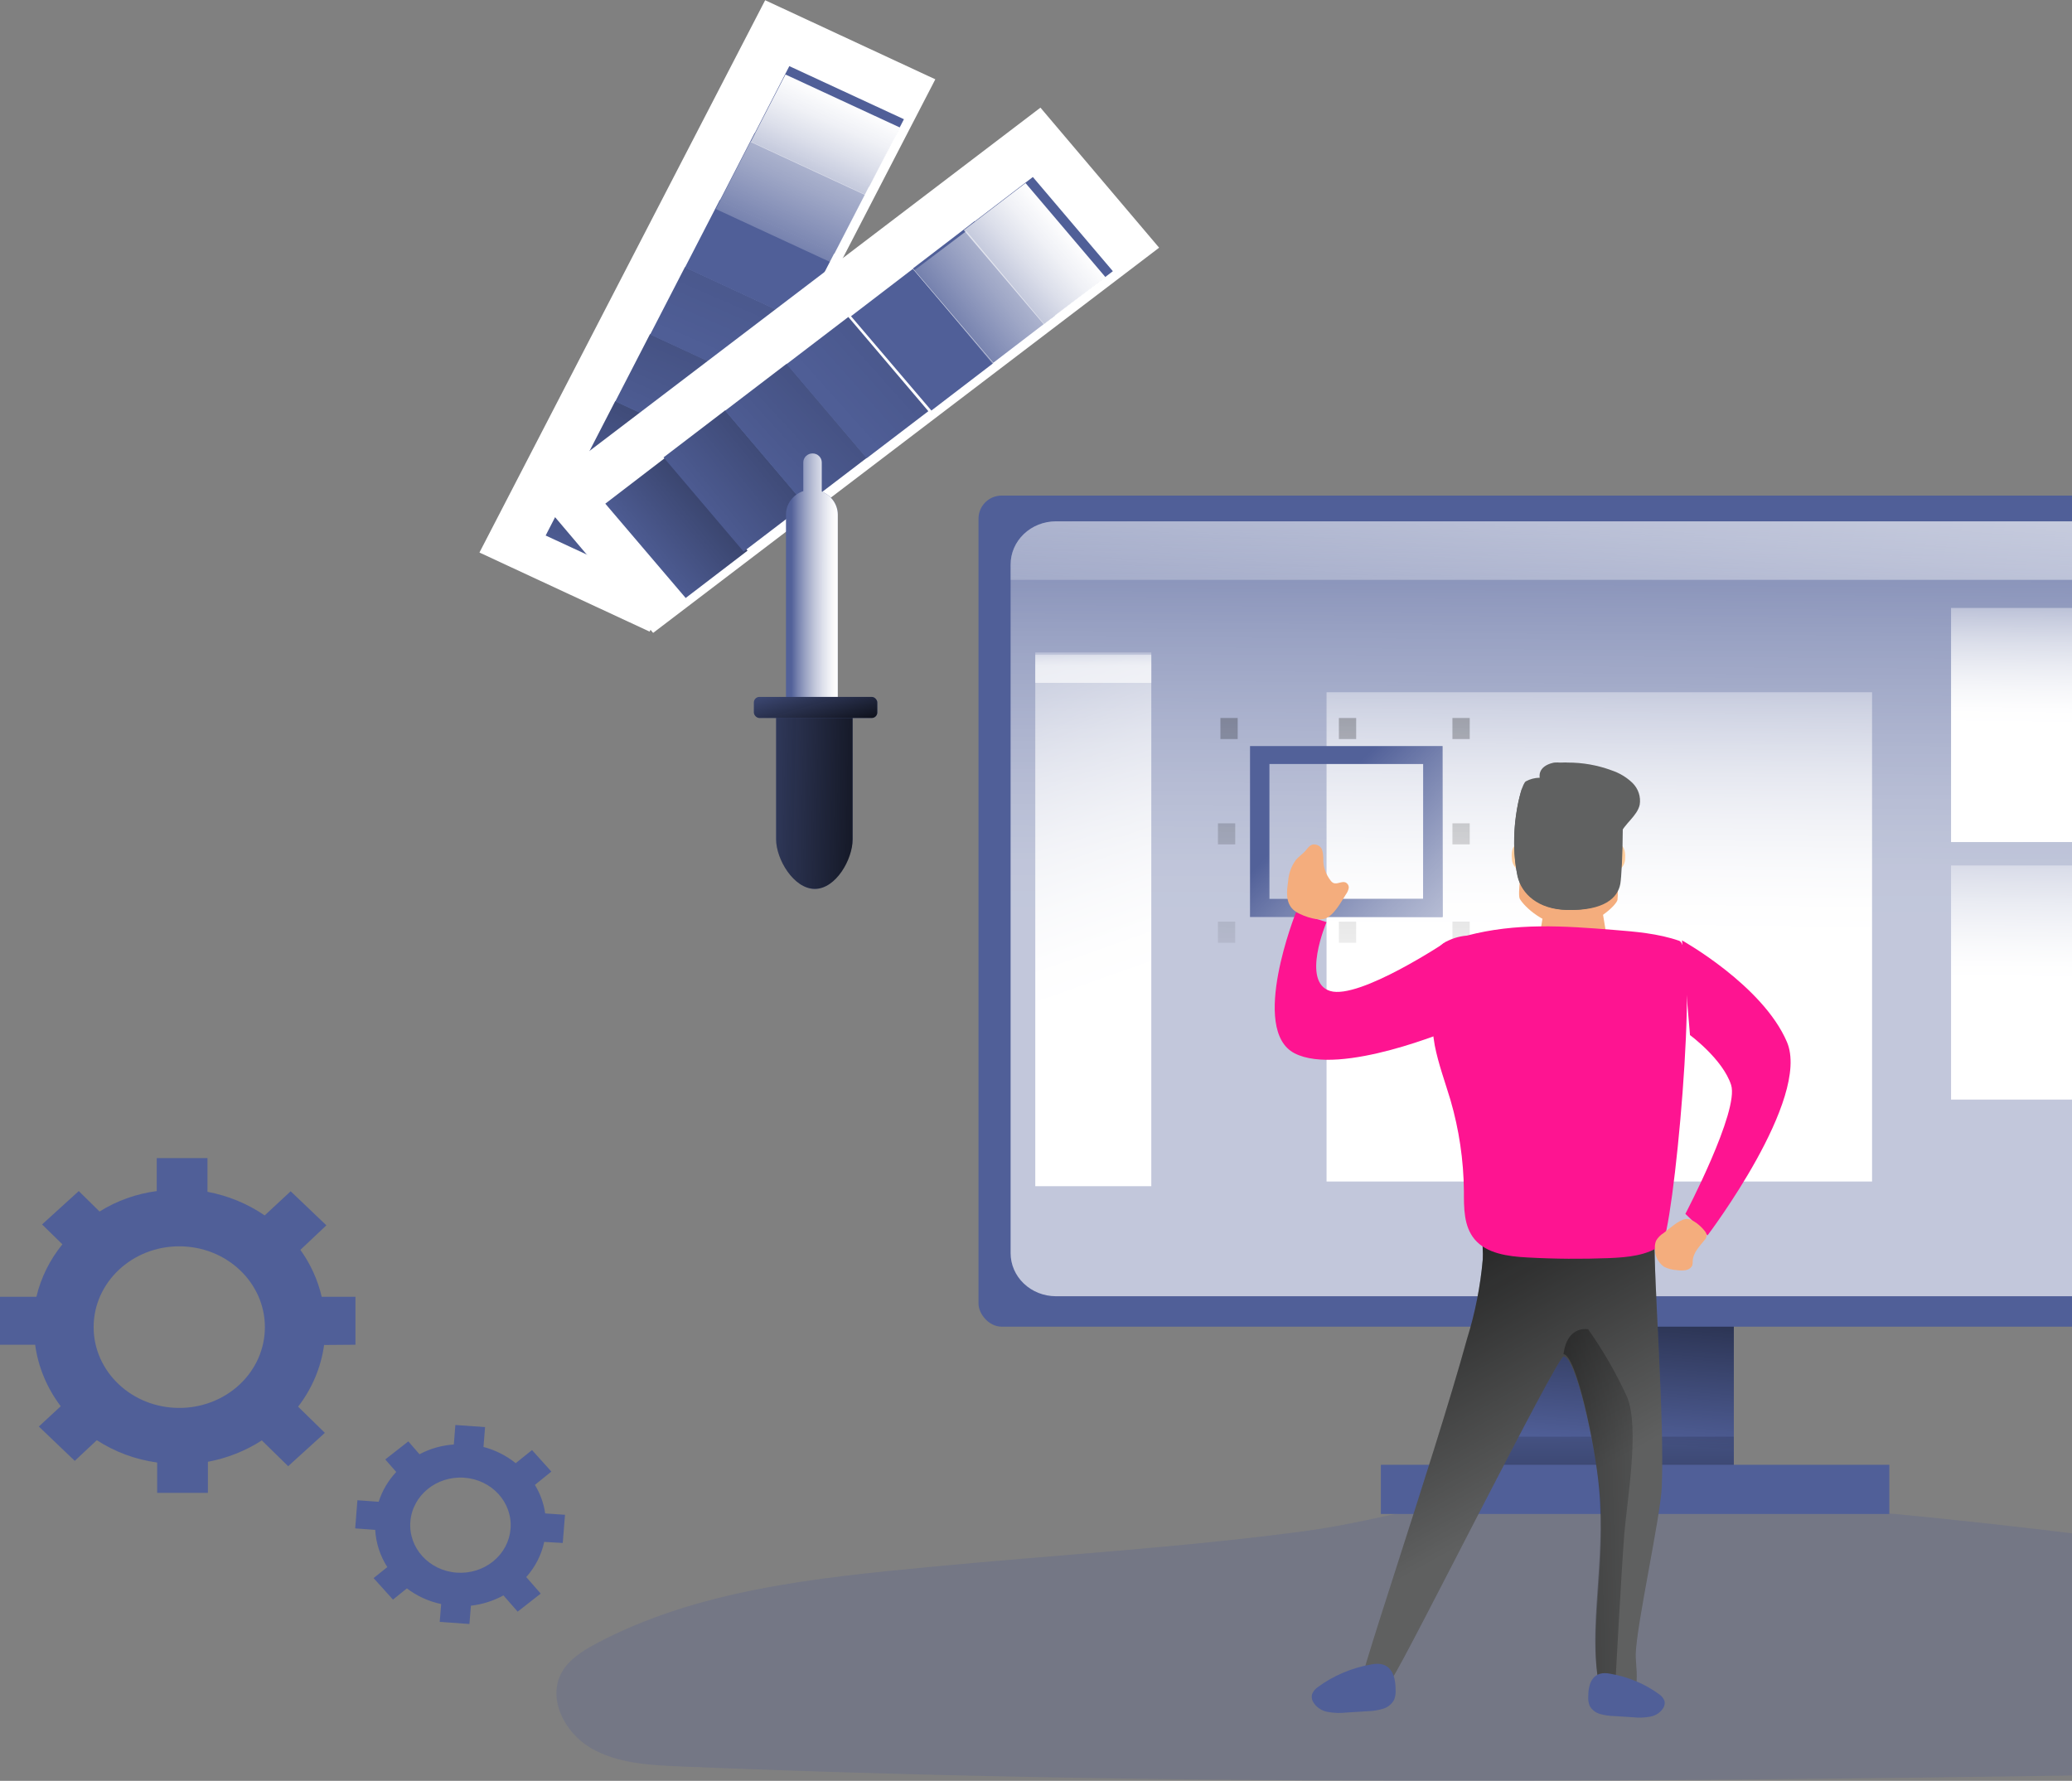 <svg width="840" height="722" viewBox="0 0 840 722" fill="none" xmlns="http://www.w3.org/2000/svg">
<rect x="0" y="0" width="840" height="722" fill="#808080" stroke="none"/>
<path opacity="0.24" d="M377.078 635.261C330.629 639.694 282.755 644.568 241.881 666.251C236.41 669.16 230.856 672.59 227.837 677.825C221.78 688.356 228.655 702.236 239.324 708.575C249.993 714.913 263.156 715.635 275.712 716.157C499.279 725.404 723.181 721.773 946.937 718.163C1011.92 717.119 1077.92 715.916 1140.19 698.004C1151.39 694.794 1163.69 689.98 1167.9 679.49C1173.42 665.77 1160.84 650.565 1146.17 646.293C1131.5 642.02 1115.84 645.21 1100.66 647.075C1047.97 653.554 994.811 643.645 942.346 635.722C839.639 620.237 733.075 607.64 629.047 605.293C593.581 604.511 563.293 616.185 528.582 620.798C478.465 627.498 427.467 630.447 377.078 635.261Z" fill="#505F98"/>
<path d="M194.369 224.011L310.198 0.091L379.185 32.155L263.355 256.074L194.369 224.011Z" fill="white"/>
<path d="M221.214 217.109L235.327 189.741L281.791 211.27L267.678 238.638L221.214 217.109Z" fill="#505F98"/>
<path d="M221.214 217.109L235.327 189.741L281.791 211.27L267.678 238.638L221.214 217.109Z" fill="url(#paint0_linear)"/>
<path d="M235.329 189.955L249.443 162.586L295.907 184.115L281.794 211.483L235.329 189.955Z" fill="#505F98"/>
<path d="M235.329 189.955L249.443 162.586L295.907 184.115L281.794 211.483L235.329 189.955Z" fill="url(#paint1_linear)"/>
<path d="M249.426 162.791L263.54 135.423L310.004 156.951L295.89 184.32L249.426 162.791Z" fill="#505F98"/>
<path d="M249.426 162.791L263.54 135.423L310.004 156.951L295.89 184.32L249.426 162.791Z" fill="url(#paint2_linear)"/>
<path d="M263.563 135.656L277.676 108.288L324.14 129.816L310.027 157.185L263.563 135.656Z" fill="#505F98"/>
<path d="M263.563 135.656L277.676 108.288L324.14 129.816L310.027 157.185L263.563 135.656Z" fill="url(#paint3_linear)"/>
<path d="M277.668 108.475L291.782 81.106L338.246 102.635L324.133 130.003L277.668 108.475Z" fill="#505F98"/>
<path d="M291.784 81.34L305.897 53.971L352.362 75.5L338.248 102.868L291.784 81.34Z" fill="#505F98"/>
<path d="M305.881 54.176L319.994 26.808L366.458 48.337L352.345 75.705L305.881 54.176Z" fill="#505F98"/>
<path d="M290.196 84.745L304.31 57.377L350.774 78.906L336.66 106.274L290.196 84.745Z" fill="url(#paint4_linear)"/>
<path d="M304.321 57.572L318.434 30.204L364.898 51.733L350.785 79.101L304.321 57.572Z" fill="url(#paint5_linear)"/>
<rect x="604.837" y="525.528" width="98.068" height="77.83" fill="#505F98"/>
<rect x="604.837" y="525.528" width="98.068" height="77.83" fill="url(#paint6_linear)"/>
<rect x="396.693" y="200.922" width="518.359" height="336.945" rx="9.37" fill="#505F98"/>
<path opacity="0.65" d="M898.04 228.862V508.028C898.057 512.66 896.133 517.108 892.693 520.392C889.253 523.675 884.579 525.523 879.703 525.528H428.039C423.165 525.517 418.494 523.668 415.056 520.386C411.617 517.104 409.691 512.658 409.702 508.028V228.862C409.691 224.231 411.617 219.786 415.056 216.504C418.494 213.222 423.165 211.373 428.039 211.362H879.703C884.579 211.367 889.253 213.215 892.693 216.498C896.133 219.782 898.057 224.23 898.04 228.862V228.862Z" fill="url(#paint7_linear)"/>
<rect x="559.806" y="593.866" width="206.143" height="19.932" fill="#505F98"/>
<rect x="604.837" y="582.476" width="98.068" height="11.39" fill="url(#paint8_linear)"/>
<path fill-rule="evenodd" clip-rule="evenodd" d="M144.1 525.757V545.189L131.391 545.288C130.154 554.33 126.531 562.934 120.852 570.31L131.707 580.911L116.827 594.436L106.141 583.974C99.552 588.23 92.117 591.18 84.285 592.646V605.256H63.714V592.944C54.93 591.739 46.557 588.643 39.244 583.894L30.308 592.268L15.744 578.345L24.617 570.13C19.031 562.752 15.468 554.183 14.248 545.189H0V525.757H14.754C16.582 518.023 20.179 510.76 25.292 504.475L17.051 496.419L31.931 482.894L40.361 491.188C47.332 486.816 55.256 483.982 63.545 482.894V469.529H84.116V483.193C92.485 484.767 100.394 488.03 107.3 492.76L117.839 482.974L132.318 496.777L121.78 506.722C125.912 512.493 128.844 518.953 130.421 525.757H144.1ZM37.959 538.009C37.935 556.101 53.458 570.785 72.629 570.807C81.841 570.833 90.685 567.397 97.206 561.258C103.728 555.118 107.39 546.781 107.385 538.088C107.408 519.996 91.885 505.312 72.714 505.29C53.542 505.268 37.982 519.917 37.959 538.009Z" fill="#505F98"/>
<path fill-rule="evenodd" clip-rule="evenodd" d="M229.059 614.134L228.141 625.563L220.628 625.128C219.502 630.384 216.997 635.287 213.345 639.385L219.209 646.089L209.86 653.405L204.101 646.82C200.046 649.039 195.56 650.458 190.912 650.992L190.307 658.408L178.266 657.557L178.85 650.32C173.765 649.243 169.009 647.071 164.952 643.973L159.317 648.521L151.45 639.8L157.022 635.332C154.093 630.765 152.408 625.581 152.118 620.244L144 619.651L144.897 608.242L153.516 608.855C154.939 604.388 157.367 600.266 160.632 596.773L156.187 591.691L165.536 584.375L170.064 589.595C174.336 587.312 179.091 585.961 183.984 585.64L184.61 577.731L196.651 578.581L196.004 586.629C200.811 587.9 205.268 590.146 209.067 593.213L215.682 587.894L223.529 596.615L216.851 602.013C219.017 605.577 220.435 609.505 221.025 613.58L229.059 614.134ZM166.362 616.876C165.507 627.5 173.899 636.77 185.11 637.586C190.505 637.989 195.846 636.337 199.951 632.997C204.056 629.657 206.586 624.903 206.98 619.789C207.823 609.165 199.42 599.903 188.208 599.099C176.995 598.295 167.217 606.252 166.362 616.876Z" fill="#505F98"/>
<path d="M898.04 228.934V235.091H409.702V228.934C409.691 224.284 411.617 219.821 415.056 216.525C418.495 213.23 423.166 211.373 428.041 211.362H879.701C884.578 211.367 889.252 213.223 892.692 216.519C896.133 219.816 898.057 224.282 898.04 228.934V228.934Z" fill="url(#paint9_linear)"/>
<rect x="419.709" y="265.463" width="47.033" height="215.455" fill="url(#paint10_linear)"/>
<rect x="537.791" y="280.649" width="221.153" height="198.37" fill="url(#paint11_linear)"/>
<rect x="588.826" y="373.665" width="7.005" height="8.542" fill="url(#paint12_linear)"/>
<rect x="588.826" y="333.801" width="7.005" height="8.542" fill="url(#paint13_linear)"/>
<rect x="493.76" y="373.665" width="7.005" height="8.542" fill="url(#paint14_linear)"/>
<rect x="493.76" y="333.801" width="7.005" height="8.542" fill="url(#paint15_linear)"/>
<rect x="588.826" y="291.09" width="7.005" height="8.542" fill="url(#paint16_linear)"/>
<rect x="494.761" y="291.09" width="7.005" height="8.542" fill="url(#paint17_linear)"/>
<rect x="542.794" y="291.09" width="7.005" height="8.542" fill="url(#paint18_linear)"/>
<rect x="542.794" y="373.665" width="7.005" height="8.542" fill="url(#paint19_linear)"/>
<path fill-rule="evenodd" clip-rule="evenodd" d="M506.769 371.767H584.823V302.48H506.769V371.767ZM576.961 364.442H514.631V309.746H576.961V364.442Z" fill="#505F98"/>
<path fill-rule="evenodd" clip-rule="evenodd" d="M506.769 371.767H584.823V302.48H506.769V371.767ZM576.961 364.442H514.631V309.746H576.961V364.442Z" fill="url(#paint20_linear)"/>
<rect x="790.966" y="246.48" width="100.069" height="94.914" fill="url(#paint21_linear)"/>
<rect x="790.966" y="350.886" width="100.069" height="94.914" fill="url(#paint22_linear)"/>
<rect opacity="0.65" x="419.709" y="264.514" width="47.033" height="12.339" fill="url(#paint23_linear)"/>
<path d="M216.673 199.808L421.801 43.642L469.914 100.425L264.785 256.59L216.673 199.808Z" fill="white"/>
<path d="M245.396 204.201L270.464 185.009L303.046 223.247L277.979 242.439L245.396 204.201Z" fill="#505F98"/>
<path d="M245.396 204.201L270.464 185.009L303.046 223.247L277.979 242.439L245.396 204.201Z" fill="url(#paint24_linear)"/>
<path d="M269.014 185.44L294.047 166.335L326.481 204.519L301.449 223.624L269.014 185.44Z" fill="#505F98"/>
<path d="M269.014 185.44L294.047 166.335L326.481 204.519L301.449 223.624L269.014 185.44Z" fill="url(#paint25_linear)"/>
<path d="M293.958 166.526L318.99 147.421L351.425 185.605L326.393 204.71L293.958 166.526Z" fill="#505F98"/>
<path d="M293.958 166.526L318.99 147.421L351.425 185.605L326.393 204.71L293.958 166.526Z" fill="url(#paint26_linear)"/>
<path d="M318.886 147.624L343.918 128.519L376.353 166.703L351.321 185.808L318.886 147.624Z" fill="#505F98"/>
<path d="M318.886 147.624L343.918 128.519L376.353 166.703L351.321 185.808L318.886 147.624Z" fill="url(#paint27_linear)"/>
<path d="M345.006 128.207L370.073 109.016L402.656 147.254L377.588 166.445L345.006 128.207Z" fill="#505F98"/>
<path d="M370.086 108.846L395.153 89.654L427.736 127.892L402.668 147.084L370.086 108.846Z" fill="#505F98"/>
<path d="M393.694 90.87L418.726 71.765L451.161 109.949L426.129 129.054L393.694 90.87Z" fill="#505F98"/>
<path d="M423.712 131.841L402.613 147.77L370.675 109.597L391.774 93.669L423.712 131.841V131.841Z" fill="url(#paint28_linear)"/>
<path d="M390.736 93.334L415.768 74.229L448.203 112.413L423.171 131.518L390.736 93.334Z" fill="url(#paint29_linear)"/>
<path d="M339.653 208.657V325.259H318.639V208.657C318.639 204.348 321.457 200.513 325.657 199.108V187.467C325.657 185.462 327.333 183.837 329.4 183.837C331.468 183.837 333.144 185.462 333.144 187.467V199.305C337.063 200.86 339.632 204.55 339.653 208.657V208.657Z" fill="#505F98"/>
<path d="M339.653 208.657V325.259H318.639V208.657C318.639 204.348 321.457 200.513 325.657 199.108V187.467C325.657 185.462 327.333 183.837 329.4 183.837C331.468 183.837 333.144 185.462 333.144 187.467V199.305C337.063 200.86 339.632 204.55 339.653 208.657V208.657Z" fill="url(#paint30_linear)"/>
<rect x="305.63" y="282.548" width="50.035" height="8.542" rx="2.245" fill="#505F98"/>
<path d="M330.336 360.377V360.377C321.763 360.377 314.636 348.214 314.636 340.098V286.344H345.658V340.098C345.658 348.214 338.887 360.377 330.336 360.377Z" fill="#505F98"/>
<rect x="305.63" y="282.548" width="50.035" height="8.542" rx="2.245" fill="url(#paint31_linear)"/>
<path d="M330.336 360.377V360.377C321.763 360.377 314.636 348.386 314.636 340.385V291.09H345.658V340.385C345.658 348.386 338.887 360.377 330.336 360.377Z" fill="url(#paint32_linear)"/>
<path d="M530.428 417.326C529.754 413.943 529.329 409.154 530.623 408.824C533.351 408.096 530.428 417.326 530.428 417.326Z" fill="#28353D"/>
<path d="M673.687 602.889C673.201 614.844 663.439 658.776 663.122 670.75C663.122 674.735 664.242 680.852 662.889 684.697C660.1 692.846 650.211 691.73 648.922 686.929L648.436 684.538C643.85 661.266 651.225 634.867 648.436 604.483C646.766 585.934 638.99 550.17 633.898 549.931C631.214 549.931 569.957 672.504 564.632 680.055C562.011 683.86 554.637 683.263 551.066 686.331C547.495 689.399 580.818 593.405 594.785 542.679C598.043 532.209 600.167 521.455 601.124 510.581C601.505 504.305 599.37 502.193 605.477 500.34C609.703 499.065 615.557 499.424 620.078 499.125C625.002 498.766 670.792 498.687 670.792 501.755C670.348 518.411 674.87 575.274 673.687 602.889Z" fill="#606161"/>
<path d="M673.687 602.889C673.201 614.844 663.439 658.776 663.122 670.75C663.122 674.735 664.242 680.852 662.889 684.697C660.1 692.846 650.211 691.73 648.922 686.929L648.436 684.538C643.85 661.266 651.225 634.867 648.436 604.483C646.766 585.934 638.99 550.17 633.898 549.931C631.214 549.931 569.957 672.504 564.632 680.055C562.011 683.86 554.637 683.263 551.066 686.331C547.495 689.399 580.818 593.405 594.785 542.679C598.043 532.209 600.167 521.455 601.124 510.581C601.505 504.305 599.37 502.193 605.477 500.34C609.703 499.065 615.557 499.424 620.078 499.125C625.002 498.766 670.792 498.687 670.792 501.755C670.348 518.411 674.87 575.274 673.687 602.889Z" fill="url(#paint33_linear)"/>
<path d="M619.614 348.179C619.229 344.396 617.346 342.344 615.506 342.344C613.667 342.344 612.533 344.356 612.918 348.179C613.005 351.002 615.249 353.351 618.223 353.733C620.085 353.733 620.02 351.962 619.614 348.179Z" fill="#FFCD9C"/>
<path d="M652.008 348.19C652.258 344.4 654.095 342.344 655.994 342.344C657.893 342.344 659.124 344.359 658.832 348.19C658.805 351.05 656.56 353.436 653.615 353.733C651.736 353.733 651.715 351.979 652.008 348.19Z" fill="#FFCD9C"/>
<path d="M655.732 364.811C655.473 366.81 646.558 375.564 636.413 375.564C626.267 375.564 617.892 367.569 616.122 364.372C614.352 361.174 621.475 320.044 625.598 316.606C629.721 313.169 646.429 315.427 647.832 317.246C651.199 321.543 656.833 356.837 655.732 364.811Z" fill="#F4AD7D"/>
<path d="M651.538 333.779C650.159 334.408 644.743 321.312 643.607 319.113C642.472 316.914 642.654 314.656 644.033 314.028C645.413 313.4 647.441 314.696 648.577 316.875C649.713 319.054 652.897 333.171 651.538 333.779Z" fill="#FFCD9C"/>
<path d="M621.168 332.84C619.737 332.378 623.525 318.785 624.351 316.435C625.177 314.086 627.031 312.54 628.381 313.002C629.731 313.464 630.295 315.753 629.469 318.122C628.643 320.491 622.518 333.302 621.168 332.84Z" fill="#FFCD9C"/>
<path d="M626.845 363.225H648.608L651.87 382.798C640.014 388.856 633.101 388.188 623.85 381.461L626.845 363.225Z" fill="#F4AD7D"/>
<path d="M635.859 367.145C635.859 366.784 636.764 366.48 637.86 366.48C638.956 366.48 639.861 366.784 639.861 367.145C639.861 367.505 638.98 367.562 637.86 367.562C636.74 367.562 635.859 367.524 635.859 367.145Z" fill="#F4AD7D"/>
<path d="M656.892 358.297C657.716 353.633 659.06 320.236 655.764 315.816C652.469 311.396 632.741 308.537 629.749 309.226C623.05 310.767 624.221 315.309 624.221 315.309C622.23 315.337 620.28 315.847 618.563 316.789C616.265 318.249 611.43 339.297 615.289 355.214C617.023 362.372 623.852 368.597 635.646 368.901C650.171 369.266 655.895 364.075 656.892 358.297Z" fill="#606161"/>
<path d="M629.831 310.796C631.39 309.549 633.41 308.96 635.43 309.163C641.563 309.132 647.647 310.205 653.365 312.328C656.535 313.383 659.414 315.113 661.785 317.389C664.172 319.728 665.271 323.007 664.753 326.24C663.7 330.999 658.438 333.942 656.712 338.519C655.322 342.189 656.312 345.737 656.354 349.427C656.382 352.41 656.156 355.39 655.68 358.338C654.712 364.085 649.176 369.246 634.967 368.903C623.516 368.601 616.885 362.411 615.201 355.294C612.921 343.481 613.519 331.324 616.948 319.768C623.12 321.129 629.434 321.805 635.767 321.784C642.482 321.838 649.178 321.093 655.701 319.567C656.817 325.736 656.796 338.096 656.438 347.33" fill="#606161"/>
<path d="M594.702 379.316C591.268 379.589 587.96 380.674 585.077 382.473C580.139 386.166 579.764 393.056 579.848 399.053C579.678 407.361 580.285 415.667 581.66 423.872C583.139 431.398 585.827 438.625 588.035 445.992C591.516 457.979 593.344 470.347 593.473 482.784C593.473 489.614 593.348 497.12 597.827 502.461C602.723 508.259 611.39 509.391 619.182 509.808C630.245 510.423 641.349 510.503 652.412 510.066C659.829 509.748 667.725 509.053 673.6 504.725C678.288 501.27 689.267 384.379 680.746 381.421C672.225 378.462 663.058 377.708 654.016 376.993C633.745 375.365 614.661 374.074 594.702 379.316Z" fill="#FE1491"/>
<path d="M658.521 621.667C657.435 634.921 654.843 683.085 654.843 683.085L648.238 682.867C643.702 659.726 650.997 633.475 648.238 603.261C646.586 584.816 638.895 549.253 633.857 549.015C635.362 537.128 643.827 538.911 643.827 538.911C649.984 547.637 655.294 556.875 659.692 566.509C664.729 579.031 659.629 608.353 658.521 621.667Z" fill="url(#paint34_linear)"/>
<path d="M534.164 684.057C533.133 684.781 532.35 685.771 531.913 686.906C531.678 687.839 531.773 688.818 532.184 689.696C533.35 691.937 535.56 693.544 538.168 694.048C540.744 694.513 543.383 694.599 545.987 694.302L554.328 693.775C556.45 693.727 558.555 693.406 560.583 692.819C562.614 692.223 564.289 690.866 565.212 689.072C565.704 687.751 565.895 686.349 565.775 684.955C565.775 678.495 563.357 673.246 555.808 674.827C547.902 676.218 540.474 679.386 534.164 684.057V684.057Z" fill="#505F98"/>
<path d="M672.703 686.941C673.65 687.602 674.369 688.504 674.77 689.537C674.984 690.377 674.9 691.258 674.53 692.051C673.468 694.08 671.438 695.532 669.047 695.974C666.69 696.407 664.273 696.488 661.888 696.215L654.316 695.733C652.39 695.694 650.478 695.41 648.636 694.888C646.779 694.346 645.25 693.114 644.415 691.488C643.967 690.294 643.789 689.027 643.893 687.766C643.893 681.932 646.069 677.124 653.01 678.613C660.206 679.876 666.964 682.734 672.703 686.941V686.941Z" fill="#505F98"/>
<path d="M681.891 381.258C681.891 381.258 714.606 399.447 724.432 422.44C734.257 445.433 692.252 500.85 692.252 500.85L683.263 492.131C683.263 492.131 705.188 450.317 701.799 439.858C698.409 429.4 685.13 419.653 685.13 419.653L681.891 381.258Z" fill="#FE1491"/>
<path d="M588.826 417.192C588.826 417.192 543.338 436.536 524.853 427.043C506.368 417.551 525.398 369.869 525.398 369.869L537.777 373.857C537.777 373.857 527.433 398.167 539.267 401.776C551.101 405.386 586.56 381.675 586.56 381.675L588.826 417.192Z" fill="#FE1491"/>
<path d="M674.466 499.878C673.158 500.685 672.097 501.769 671.381 503.031C670.952 504.101 670.797 505.243 670.928 506.374C670.849 509.116 672.163 511.746 674.51 513.538C676.158 514.375 678.005 514.86 679.903 514.951C681.066 515.133 682.256 515.133 683.419 514.951C684.606 514.751 685.597 514.032 686.051 513.041C686.206 512.414 686.271 511.772 686.245 511.131C686.396 507.978 688.899 505.399 690.97 502.82C691.47 502.322 691.793 501.704 691.897 501.044C691.885 500.313 691.597 499.606 691.078 499.038C689.675 497.242 686.202 493.937 683.419 494.224C680.636 494.51 676.624 498.312 674.466 499.878Z" fill="#F4AD7D"/>
<path d="M545.585 362.688C546.178 361.907 546.582 361.022 546.772 360.09C546.923 359.127 546.386 358.182 545.431 357.73C543.915 357.195 542.114 358.603 540.62 358.008C540.114 357.753 539.69 357.384 539.389 356.937C537.625 354.63 536.613 351.923 536.467 349.123C536.553 347.631 536.405 346.136 536.028 344.681C535.583 343.184 534 342.201 532.293 342.361C530.886 342.658 530.095 343.947 529.217 344.978C528.338 346.01 526.58 347.239 525.437 348.528C523.487 351.177 522.37 354.255 522.208 357.433C521.592 361.399 521.197 365.941 524.273 368.796C526.646 370.998 533.874 373.596 537.192 372.426C540.861 371.117 543.74 365.544 545.585 362.688Z" fill="#F4AD7D"/>
<defs>
<linearGradient id="paint0_linear" x1="345.402" y1="280.807" x2="404.931" y2="156.282" gradientUnits="userSpaceOnUse">
<stop stop-color="#010101" stop-opacity="0.01"/>
<stop offset="0.95" stop-color="#010101"/>
</linearGradient>
<linearGradient id="paint1_linear" x1="400.563" y1="277.199" x2="485.967" y2="101.229" gradientUnits="userSpaceOnUse">
<stop stop-color="#010101" stop-opacity="0.01"/>
<stop offset="0.95" stop-color="#010101"/>
</linearGradient>
<linearGradient id="paint2_linear" x1="520.545" y1="285.483" x2="646.327" y2="-13.752" gradientUnits="userSpaceOnUse">
<stop stop-color="#010101" stop-opacity="0.01"/>
<stop offset="0.95" stop-color="#010101"/>
</linearGradient>
<linearGradient id="paint3_linear" x1="648.379" y1="301.135" x2="836.223" y2="-130.943" gradientUnits="userSpaceOnUse">
<stop stop-color="#010101" stop-opacity="0.01"/>
<stop offset="0.36" stop-color="#010101" stop-opacity="0.36"/>
<stop offset="0.95" stop-color="#010101"/>
</linearGradient>
<linearGradient id="paint4_linear" x1="499.726" y1="201.457" x2="607.302" y2="-32.262" gradientUnits="userSpaceOnUse">
<stop stop-color="white" stop-opacity="0.01"/>
<stop offset="0.07" stop-color="white" stop-opacity="0.22"/>
<stop offset="0.16" stop-color="white" stop-opacity="0.45"/>
<stop offset="0.25" stop-color="white" stop-opacity="0.65"/>
<stop offset="0.33" stop-color="white" stop-opacity="0.8"/>
<stop offset="0.4" stop-color="white" stop-opacity="0.91"/>
<stop offset="0.46" stop-color="white" stop-opacity="0.98"/>
<stop offset="0.51" stop-color="white"/>
</linearGradient>
<linearGradient id="paint5_linear" x1="421.65" y1="151.039" x2="480.548" y2="19.685" gradientUnits="userSpaceOnUse">
<stop stop-color="white" stop-opacity="0.01"/>
<stop offset="0.07" stop-color="white" stop-opacity="0.22"/>
<stop offset="0.16" stop-color="white" stop-opacity="0.45"/>
<stop offset="0.25" stop-color="white" stop-opacity="0.65"/>
<stop offset="0.33" stop-color="white" stop-opacity="0.8"/>
<stop offset="0.4" stop-color="white" stop-opacity="0.91"/>
<stop offset="0.46" stop-color="white" stop-opacity="0.98"/>
<stop offset="0.51" stop-color="white"/>
</linearGradient>
<linearGradient id="paint6_linear" x1="726.972" y1="590.375" x2="736.366" y2="470.003" gradientUnits="userSpaceOnUse">
<stop stop-color="#010101" stop-opacity="0.01"/>
<stop offset="0.95" stop-color="#010101"/>
</linearGradient>
<linearGradient id="paint7_linear" x1="325.259" y1="151.108" x2="322.813" y2="577.799" gradientUnits="userSpaceOnUse">
<stop stop-color="white" stop-opacity="0.01"/>
<stop offset="0.07" stop-color="white" stop-opacity="0.22"/>
<stop offset="0.16" stop-color="white" stop-opacity="0.45"/>
<stop offset="0.25" stop-color="white" stop-opacity="0.65"/>
<stop offset="0.33" stop-color="white" stop-opacity="0.8"/>
<stop offset="0.4" stop-color="white" stop-opacity="0.91"/>
<stop offset="0.46" stop-color="white" stop-opacity="0.98"/>
<stop offset="0.51" stop-color="white"/>
</linearGradient>
<linearGradient id="paint8_linear" x1="71.605" y1="566.41" x2="71.695" y2="701.41" gradientUnits="userSpaceOnUse">
<stop stop-color="#010101" stop-opacity="0.01"/>
<stop offset="0.95" stop-color="#010101"/>
</linearGradient>
<linearGradient id="paint9_linear" x1="1224.02" y1="325.227" x2="1254.84" y2="-61.447" gradientUnits="userSpaceOnUse">
<stop stop-color="white" stop-opacity="0.01"/>
<stop offset="0.07" stop-color="white" stop-opacity="0.22"/>
<stop offset="0.16" stop-color="white" stop-opacity="0.45"/>
<stop offset="0.25" stop-color="white" stop-opacity="0.65"/>
<stop offset="0.33" stop-color="white" stop-opacity="0.8"/>
<stop offset="0.4" stop-color="white" stop-opacity="0.91"/>
<stop offset="0.46" stop-color="white" stop-opacity="0.98"/>
<stop offset="0.51" stop-color="white"/>
</linearGradient>
<linearGradient id="paint10_linear" x1="397.138" y1="220.73" x2="523" y2="574.592" gradientUnits="userSpaceOnUse">
<stop stop-color="white" stop-opacity="0.01"/>
<stop offset="0.07" stop-color="white" stop-opacity="0.22"/>
<stop offset="0.16" stop-color="white" stop-opacity="0.45"/>
<stop offset="0.25" stop-color="white" stop-opacity="0.65"/>
<stop offset="0.33" stop-color="white" stop-opacity="0.8"/>
<stop offset="0.4" stop-color="white" stop-opacity="0.91"/>
<stop offset="0.46" stop-color="white" stop-opacity="0.98"/>
<stop offset="0.51" stop-color="white"/>
</linearGradient>
<linearGradient id="paint11_linear" x1="500.668" y1="242.674" x2="497.673" y2="511.008" gradientUnits="userSpaceOnUse">
<stop stop-color="white" stop-opacity="0.01"/>
<stop offset="0.07" stop-color="white" stop-opacity="0.22"/>
<stop offset="0.16" stop-color="white" stop-opacity="0.45"/>
<stop offset="0.25" stop-color="white" stop-opacity="0.65"/>
<stop offset="0.33" stop-color="white" stop-opacity="0.8"/>
<stop offset="0.4" stop-color="white" stop-opacity="0.91"/>
<stop offset="0.46" stop-color="white" stop-opacity="0.98"/>
<stop offset="0.51" stop-color="white"/>
</linearGradient>
<linearGradient id="paint12_linear" x1="816.503" y1="424.638" x2="833.79" y2="-123.949" gradientUnits="userSpaceOnUse">
<stop stop-color="#010101" stop-opacity="0.01"/>
<stop offset="0.95" stop-color="#010101"/>
</linearGradient>
<linearGradient id="paint13_linear" x1="815.651" y1="424.961" x2="832.938" y2="-123.625" gradientUnits="userSpaceOnUse">
<stop stop-color="#010101" stop-opacity="0.01"/>
<stop offset="0.95" stop-color="#010101"/>
</linearGradient>
<linearGradient id="paint14_linear" x1="721.472" y1="422.407" x2="738.785" y2="-126.179" gradientUnits="userSpaceOnUse">
<stop stop-color="#010101" stop-opacity="0.01"/>
<stop offset="0.95" stop-color="#010101"/>
</linearGradient>
<linearGradient id="paint15_linear" x1="720.62" y1="422.73" x2="737.933" y2="-125.856" gradientUnits="userSpaceOnUse">
<stop stop-color="#010101" stop-opacity="0.01"/>
<stop offset="0.95" stop-color="#010101"/>
</linearGradient>
<linearGradient id="paint16_linear" x1="814.712" y1="426.386" x2="832.025" y2="-122.201" gradientUnits="userSpaceOnUse">
<stop stop-color="#010101" stop-opacity="0.01"/>
<stop offset="0.95" stop-color="#010101"/>
</linearGradient>
<linearGradient id="paint17_linear" x1="720.682" y1="424.194" x2="737.969" y2="-124.393" gradientUnits="userSpaceOnUse">
<stop stop-color="#010101" stop-opacity="0.01"/>
<stop offset="0.95" stop-color="#010101"/>
</linearGradient>
<linearGradient id="paint18_linear" x1="768.672" y1="425.295" x2="785.985" y2="-123.271" gradientUnits="userSpaceOnUse">
<stop stop-color="#010101" stop-opacity="0.01"/>
<stop offset="0.95" stop-color="#010101"/>
</linearGradient>
<linearGradient id="paint19_linear" x1="770.488" y1="422.872" x2="787.801" y2="-125.715" gradientUnits="userSpaceOnUse">
<stop stop-color="#010101" stop-opacity="0.01"/>
<stop offset="0.95" stop-color="#010101"/>
</linearGradient>
<linearGradient id="paint20_linear" x1="425.41" y1="436.688" x2="646.328" y2="653.87" gradientUnits="userSpaceOnUse">
<stop stop-color="white" stop-opacity="0.01"/>
<stop offset="0.07" stop-color="white" stop-opacity="0.22"/>
<stop offset="0.16" stop-color="white" stop-opacity="0.45"/>
<stop offset="0.25" stop-color="white" stop-opacity="0.65"/>
<stop offset="0.33" stop-color="white" stop-opacity="0.8"/>
<stop offset="0.4" stop-color="white" stop-opacity="0.91"/>
<stop offset="0.46" stop-color="white" stop-opacity="0.98"/>
<stop offset="0.51" stop-color="white"/>
</linearGradient>
<linearGradient id="paint21_linear" x1="774.277" y1="228.317" x2="772.669" y2="356.607" gradientUnits="userSpaceOnUse">
<stop stop-color="white" stop-opacity="0.01"/>
<stop offset="0.07" stop-color="white" stop-opacity="0.22"/>
<stop offset="0.16" stop-color="white" stop-opacity="0.45"/>
<stop offset="0.25" stop-color="white" stop-opacity="0.65"/>
<stop offset="0.33" stop-color="white" stop-opacity="0.8"/>
<stop offset="0.4" stop-color="white" stop-opacity="0.91"/>
<stop offset="0.46" stop-color="white" stop-opacity="0.98"/>
<stop offset="0.51" stop-color="white"/>
</linearGradient>
<linearGradient id="paint22_linear" x1="774.277" y1="332.723" x2="772.669" y2="461.013" gradientUnits="userSpaceOnUse">
<stop stop-color="white" stop-opacity="0.01"/>
<stop offset="0.07" stop-color="white" stop-opacity="0.22"/>
<stop offset="0.16" stop-color="white" stop-opacity="0.45"/>
<stop offset="0.25" stop-color="white" stop-opacity="0.65"/>
<stop offset="0.33" stop-color="white" stop-opacity="0.8"/>
<stop offset="0.4" stop-color="white" stop-opacity="0.91"/>
<stop offset="0.46" stop-color="white" stop-opacity="0.98"/>
<stop offset="0.51" stop-color="white"/>
</linearGradient>
<linearGradient id="paint23_linear" x1="410.437" y1="261.933" x2="410.421" y2="279.208" gradientUnits="userSpaceOnUse">
<stop stop-color="white" stop-opacity="0.01"/>
<stop offset="0.07" stop-color="white" stop-opacity="0.22"/>
<stop offset="0.16" stop-color="white" stop-opacity="0.45"/>
<stop offset="0.25" stop-color="white" stop-opacity="0.65"/>
<stop offset="0.33" stop-color="white" stop-opacity="0.8"/>
<stop offset="0.4" stop-color="white" stop-opacity="0.91"/>
<stop offset="0.46" stop-color="white" stop-opacity="0.98"/>
<stop offset="0.51" stop-color="white"/>
</linearGradient>
<linearGradient id="paint24_linear" x1="329.737" y1="312.02" x2="438.577" y2="221.624" gradientUnits="userSpaceOnUse">
<stop stop-color="#010101" stop-opacity="0.01"/>
<stop offset="0.95" stop-color="#010101"/>
</linearGradient>
<linearGradient id="paint25_linear" x1="379.575" y1="330.943" x2="534.449" y2="204.351" gradientUnits="userSpaceOnUse">
<stop stop-color="#010101" stop-opacity="0.01"/>
<stop offset="0.95" stop-color="#010101"/>
</linearGradient>
<linearGradient id="paint26_linear" x1="484.519" y1="386.717" x2="729.098" y2="162.673" gradientUnits="userSpaceOnUse">
<stop stop-color="#010101" stop-opacity="0.01"/>
<stop offset="0.95" stop-color="#010101"/>
</linearGradient>
<linearGradient id="paint27_linear" x1="593.279" y1="452.316" x2="952.44" y2="131.593" gradientUnits="userSpaceOnUse">
<stop stop-color="#010101" stop-opacity="0.01"/>
<stop offset="0.36" stop-color="#010101" stop-opacity="0.36"/>
<stop offset="0.95" stop-color="#010101"/>
</linearGradient>
<linearGradient id="paint28_linear" x1="441.538" y1="227.261" x2="617.871" y2="93.79" gradientUnits="userSpaceOnUse">
<stop stop-color="white" stop-opacity="0.01"/>
<stop offset="0.07" stop-color="white" stop-opacity="0.22"/>
<stop offset="0.16" stop-color="white" stop-opacity="0.45"/>
<stop offset="0.25" stop-color="white" stop-opacity="0.65"/>
<stop offset="0.33" stop-color="white" stop-opacity="0.8"/>
<stop offset="0.4" stop-color="white" stop-opacity="0.91"/>
<stop offset="0.46" stop-color="white" stop-opacity="0.98"/>
<stop offset="0.51" stop-color="white"/>
</linearGradient>
<linearGradient id="paint29_linear" x1="455.151" y1="225.141" x2="566.05" y2="128.468" gradientUnits="userSpaceOnUse">
<stop stop-color="white" stop-opacity="0.01"/>
<stop offset="0.07" stop-color="white" stop-opacity="0.22"/>
<stop offset="0.16" stop-color="white" stop-opacity="0.45"/>
<stop offset="0.25" stop-color="white" stop-opacity="0.65"/>
<stop offset="0.33" stop-color="white" stop-opacity="0.8"/>
<stop offset="0.4" stop-color="white" stop-opacity="0.91"/>
<stop offset="0.46" stop-color="white" stop-opacity="0.98"/>
<stop offset="0.51" stop-color="white"/>
</linearGradient>
<linearGradient id="paint30_linear" x1="320.738" y1="382.914" x2="358.923" y2="382.937" gradientUnits="userSpaceOnUse">
<stop stop-color="white" stop-opacity="0.01"/>
<stop offset="0.07" stop-color="white" stop-opacity="0.22"/>
<stop offset="0.16" stop-color="white" stop-opacity="0.45"/>
<stop offset="0.25" stop-color="white" stop-opacity="0.65"/>
<stop offset="0.33" stop-color="white" stop-opacity="0.8"/>
<stop offset="0.4" stop-color="white" stop-opacity="0.91"/>
<stop offset="0.46" stop-color="white" stop-opacity="0.98"/>
<stop offset="0.51" stop-color="white"/>
</linearGradient>
<linearGradient id="paint31_linear" x1="247.446" y1="290.33" x2="258.029" y2="327.398" gradientUnits="userSpaceOnUse">
<stop stop-color="#010101" stop-opacity="0.01"/>
<stop offset="0.95" stop-color="#010101"/>
</linearGradient>
<linearGradient id="paint32_linear" x1="272.244" y1="431.499" x2="373.142" y2="433.652" gradientUnits="userSpaceOnUse">
<stop stop-color="#010101" stop-opacity="0.01"/>
<stop offset="0.95" stop-color="#010101"/>
</linearGradient>
<linearGradient id="paint33_linear" x1="675.015" y1="581.064" x2="586.214" y2="420.628" gradientUnits="userSpaceOnUse">
<stop stop-color="#010101" stop-opacity="0.01"/>
<stop offset="0.95" stop-color="#010101"/>
</linearGradient>
<linearGradient id="paint34_linear" x1="676.037" y1="142.921" x2="503.167" y2="148.051" gradientUnits="userSpaceOnUse">
<stop stop-color="#010101" stop-opacity="0.01"/>
<stop offset="0.95" stop-color="#010101"/>
</linearGradient>
</defs>
</svg>
